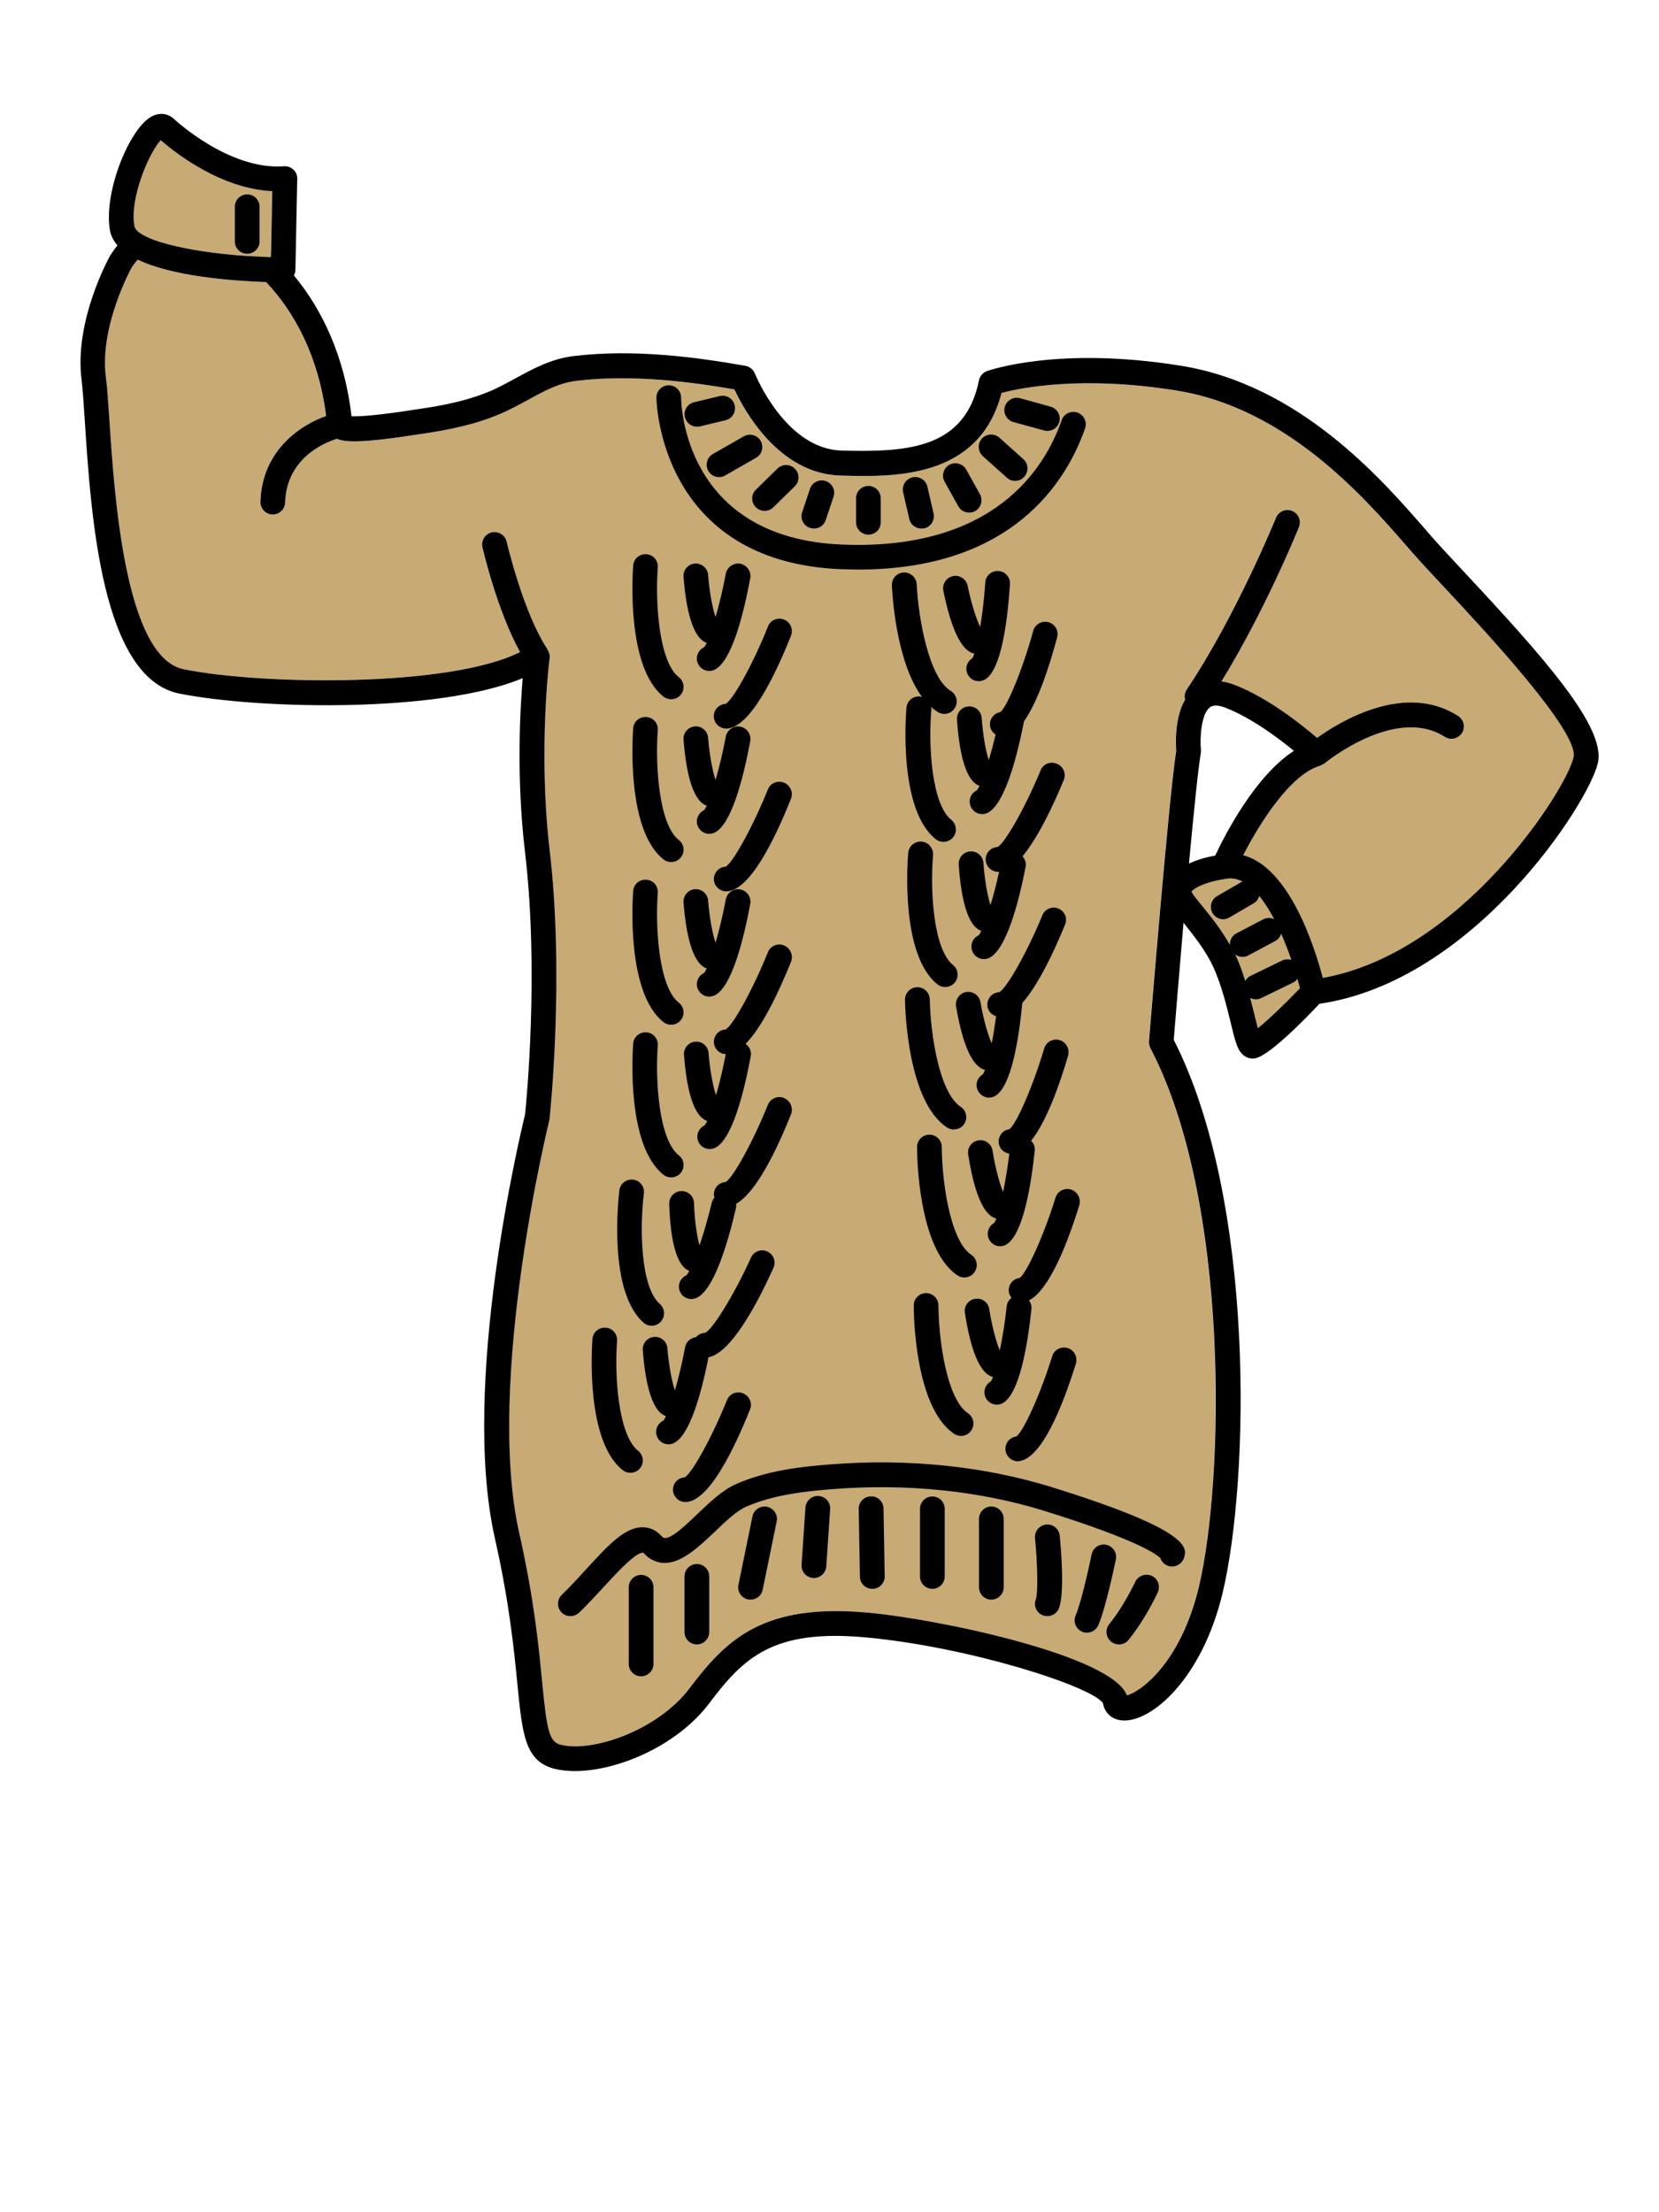 <?xml version="1.0" encoding="utf-8"?>
<!-- Generator: Adobe Illustrator 24.1.1, SVG Export Plug-In . SVG Version: 6.00 Build 0)  -->
<svg version="1.1" id="Layer_1" xmlns="http://www.w3.org/2000/svg" xmlns:xlink="http://www.w3.org/1999/xlink" x="0px" y="0px"
	 viewBox="0 0 180 240" style="enable-background:new 0 0 180 240;" xml:space="preserve">
<g>
	<path style="fill:#C7AA74;" d="M29.53,20.74l-0.13,6.61l-0.02,0.55c-0.49-0.02-1.01-0.04-1.49-0.07c-0.87-0.04-1.73-0.09-2.56-0.17
		c-3.12-0.28-5.87-0.77-7.81-1.36c-0.02,0-0.02,0-0.02,0c-0.66-0.2-1.22-0.42-1.67-0.64c-0.56-0.27-0.96-0.55-1.14-0.85
		c-0.07-0.11-0.11-0.2-0.12-0.31c-0.54-3.08,1.68-8.11,2.86-9.3C18.95,16.53,23.93,20.48,29.53,20.74z"/>
	<g>
		<path style="fill:#C7AA74;" d="M170.75,82.12c-0.78,3.5-12.11,21.26-27.25,23.97c-0.89-3.39-3.63-12-8.64-13.31
			c1.75-3.39,5.08-8.75,8.35-9.71c0.02-0.02,0.02-0.02,0.02-0.02c0.04,0,0.07-0.02,0.09-0.04c0.11-0.04,0.2-0.09,0.3-0.16
			c0.02-0.02,0.04-0.02,0.05-0.02c0.08-0.07,7.72-6.33,13.06-2.89c0.64,0.4,1.45,0.21,1.86-0.4c0.41-0.61,0.23-1.45-0.4-1.86
			c-5.78-3.72-12.81,0.58-15.31,2.37c-1.62-1.39-5.25-4.3-8.87-5.72c-0.55-0.21-1.05-0.35-1.51-0.4c4.73-7.7,8.26-16.35,8.41-16.75
			c0.28-0.68-0.04-1.47-0.74-1.75c-0.68-0.28-1.47,0.05-1.75,0.74c-0.04,0.11-4.37,10.71-9.69,18.65c-0.21,0.34-0.27,0.71-0.17,1.07
			c-1.13,1.96-1.03,4.74-0.96,5.57c-0.79,4.85-2.86,30.41-2.96,31.5c-0.02,0.26,0.04,0.51,0.15,0.74
			c8.66,16.57,8.02,46.85,5.27,58.44c-2.02,8.44-6.48,11.48-7.82,11.78c-1.58-4.29-20.32-8.26-28.04-8.96
			c-11.44-1.06-15.41,2.9-19.41,8.2c-3.35,4.45-10.37,6.99-13.95,6.13c-1.28-0.31-1.52-1.54-2.03-6.7c-0.36-3.82-0.87-9.06-2.5-16.3
			c-3.69-16.39,3.21-44.53,3.28-44.81c0.02-0.07,0.02-0.12,0.02-0.19c0.02-0.15,1.64-15.28,0-29.1c-1.26-10.74-0.02-20.7,0-20.79
			c0.02-0.15,0.02-0.28-0.02-0.42c0-0.02-0.02-0.04-0.02-0.07c-0.04-0.13-0.09-0.26-0.16-0.38c-0.02-0.02-0.02-0.04-0.02-0.07
			c-2.65-3.98-4.42-11.61-4.44-11.69c-0.17-0.73-0.89-1.17-1.62-1.01s-1.18,0.89-1.01,1.62c0.07,0.3,1.6,6.87,4.08,11.36
			c-7.6,3.84-27.93,3.59-36.48,1.87c-6.37-1.29-7.53-18.75-8.08-27.14c-0.13-1.98-0.24-3.55-0.38-4.61
			c-0.7-5.48,2.78-11.8,2.8-11.83c0.02-0.02,0.23-0.38,0.66-0.86c3.78,1.81,10.18,2.3,13.92,2.43c3.14,3.28,5.72,8.17,6.52,14.53
			c-2.89,1.02-6.95,3.8-7.13,9.29c-0.02,0.74,0.55,1.37,1.3,1.4h0.04c0.73,0,1.32-0.58,1.34-1.3c0.16-4.73,4.1-6.44,5.62-6.92
			c0.85,0.38,2.69,0.49,8.79-0.47l0.3-0.04c2.82-0.42,6.12-1.02,9.17-2.43c0.85-0.39,1.65-0.83,2.43-1.25
			c1.73-0.96,3.37-1.86,5.28-2.09c5.98-0.73,12.23,0.08,17.16,0.92c1.06,2.28,4.82,9.18,11.53,9.35c5.66,0.16,15.03,0.42,17.45-8.96
			c2.05-0.55,8.73-1.92,19.02-0.26c11.91,1.92,20.32,11.57,24.84,16.76l0.73,0.83c0.9,1.03,2.16,2.39,3.63,3.95
			C161.23,68.52,171.37,79.38,170.75,82.12z"/>
		<g>
			<path d="M61.89,175.33c-0.35,0-0.7-0.13-0.96-0.4c-0.53-0.54-0.51-1.39,0.02-1.9c0.93-0.9,1.81-1.87,2.66-2.8
				c2.33-2.54,4.16-4.54,6.1-4.54h0.02c0.78,0,1.49,0.34,2.05,0.96c0.19,0.2,0.28,0.21,0.34,0.21c0.81,0.04,2.38-1.49,3.55-2.61
				c1.34-1.28,2.73-2.6,4.18-3.24c3.39-1.49,7.08-1.9,10.29-2.14c8.33-0.66,16.6,0.19,23.91,2.45c15.3,4.74,14.73,6.64,14.42,7.66
				c-0.21,0.71-0.96,1.11-1.67,0.92c-0.45-0.13-0.77-0.47-0.9-0.87c-0.4-0.39-2.52-1.99-12.66-5.14
				c-6.98-2.16-14.89-2.97-22.89-2.34c-2.99,0.24-6.41,0.6-9.42,1.92c-1.02,0.45-2.23,1.6-3.4,2.73c-1.86,1.76-3.65,3.41-5.5,3.36
				c-0.59-0.02-1.45-0.23-2.23-1.11c-0.77-0.12-2.92,2.22-4.19,3.6c-0.89,0.96-1.79,1.95-2.77,2.9
				C62.55,175.2,62.23,175.33,61.89,175.33z M125.89,168.23L125.89,168.23L125.89,168.23z M125.89,168.23L125.89,168.23
				L125.89,168.23z M125.89,168.21L125.89,168.21L125.89,168.21z M125.89,168.21L125.89,168.21L125.89,168.21z M125.89,168.21
				L125.89,168.21L125.89,168.21z M125.89,168.21L125.89,168.21L125.89,168.21z"/>
			<g>
				<path d="M69.56,181.86c-0.74,0-1.34-0.6-1.34-1.34v-8.32c0-0.74,0.6-1.34,1.34-1.34c0.74,0,1.34,0.6,1.34,1.34v8.32
					C70.9,181.25,70.3,181.86,69.56,181.86z"/>
				<path d="M75.61,178.4c-0.74,0-1.34-0.6-1.34-1.34v-6.04c0-0.74,0.6-1.34,1.34-1.34c0.74,0,1.34,0.6,1.34,1.34v6.04
					C76.95,177.79,76.35,178.4,75.61,178.4z"/>
				<path d="M81.44,173.54c-0.09,0-0.17-0.02-0.27-0.02c-0.73-0.15-1.2-0.86-1.05-1.58l1.52-7.42c0.15-0.73,0.86-1.2,1.58-1.05
					c0.73,0.15,1.2,0.86,1.05,1.58l-1.52,7.42C82.63,173.09,82.08,173.54,81.44,173.54z"/>
				<path d="M88.31,171.19c-0.02,0-0.07,0-0.09,0c-0.74-0.05-1.3-0.68-1.25-1.43l0.42-6.21c0.05-0.74,0.7-1.3,1.43-1.25
					c0.74,0.05,1.3,0.68,1.25,1.43l-0.42,6.21C89.6,170.64,89.01,171.19,88.31,171.19z"/>
				<path d="M94.64,172.37c-0.73,0-1.33-0.59-1.34-1.32l-0.13-7.34c-0.02-0.74,0.58-1.36,1.32-1.37c0.74-0.04,1.36,0.58,1.37,1.32
					l0.13,7.34c0.02,0.74-0.58,1.36-1.32,1.37C94.65,172.37,94.64,172.37,94.64,172.37z"/>
				<path d="M101.16,172.37c-0.74,0-1.34-0.6-1.34-1.34v-7.34c0-0.74,0.6-1.34,1.34-1.34c0.74,0,1.34,0.6,1.34,1.34v7.34
					C102.5,171.77,101.9,172.37,101.16,172.37z"/>
				<path d="M107.56,173.54c-0.74,0-1.34-0.6-1.34-1.34v-7.42c0-0.74,0.6-1.34,1.34-1.34c0.74,0,1.34,0.6,1.34,1.34v7.42
					C108.9,172.93,108.3,173.54,107.56,173.54z"/>
				<path d="M113.64,175.33c-0.15,0-0.31-0.02-0.47-0.08c-0.7-0.26-1.05-1.03-0.79-1.72c0.28-0.77,0.17-4.06-0.08-6.66
					c-0.07-0.74,0.47-1.4,1.21-1.47c0.75-0.08,1.4,0.47,1.47,1.21c0.13,1.41,0.55,6.15-0.08,7.85
					C114.71,174.99,114.18,175.33,113.64,175.33z"/>
				<path d="M117.93,177.13c-0.19,0-0.36-0.04-0.54-0.12c-0.67-0.3-0.98-1.09-0.68-1.77c0.58-1.32,1.45-5.21,1.73-6.6
					c0.15-0.73,0.86-1.2,1.58-1.05c0.72,0.15,1.2,0.86,1.05,1.58c-0.11,0.54-1.11,5.34-1.91,7.15
					C118.94,176.81,118.46,177.13,117.93,177.13z"/>
				<path d="M121.41,178.4c-0.3,0-0.6-0.09-0.86-0.31c-0.58-0.47-0.66-1.32-0.19-1.9c1.56-1.9,2.8-4.54,2.81-4.57
					c0.31-0.67,1.11-0.96,1.79-0.66s0.96,1.11,0.66,1.79c-0.05,0.12-1.4,3-3.18,5.16C122.2,178.23,121.81,178.4,121.41,178.4z"/>
			</g>
		</g>
		<path style="fill:#C7AA74;" d="M134.15,101.28c-0.47,0.24-0.73,0.74-0.71,1.24c-0.93-1.65-2.07-3.07-2.96-4.16
			c-0.45-0.56-1.02-1.26-1.21-1.6c0.19-0.43,1.72-1.11,3.4-1.36c0.08-0.02,0.17-0.02,0.26-0.04c0.04,0,0.07-0.02,0.11-0.02
			c0.62-0.12,1.21,0.02,1.77,0.31c-0.05,0.02-0.11,0.02-0.16,0.05l-2.62,1.52c-0.64,0.38-0.85,1.2-0.49,1.84
			c0.26,0.43,0.7,0.67,1.17,0.67c0.23,0,0.45-0.07,0.67-0.19l2.62-1.53c0.28-0.15,0.47-0.4,0.58-0.68c0.02-0.04,0.02-0.08,0.04-0.12
			c0.58,0.71,1.11,1.56,1.6,2.49h-0.02c-0.36-0.15-0.77-0.16-1.13,0.02L134.15,101.28z"/>
		<path style="fill:#C7AA74;" d="M135.66,105.86c-0.26,0.12-0.43,0.32-0.56,0.55c-0.27-0.86-0.58-1.75-0.96-2.6
			c-0.04-0.09-0.11-0.19-0.15-0.28c0.23,0.17,0.51,0.27,0.81,0.27c0.2,0,0.42-0.04,0.62-0.15l2.93-1.54
			c0.34-0.17,0.56-0.47,0.66-0.82c0.42,0.96,0.79,1.92,1.11,2.84c-0.31-0.09-0.67-0.08-1,0.07L135.66,105.86z"/>
		<path style="fill:#C7AA74;" d="M141.04,107.21c-0.04,0.04-0.08,0.09-0.12,0.13c-1.58,1.64-3.33,3.32-4.45,4.21
			c-0.09-0.4-0.2-0.85-0.31-1.26c-0.15-0.6-0.32-1.29-0.51-2.02c0.19,0.09,0.39,0.15,0.59,0.15c0.2,0,0.4-0.04,0.59-0.13l3.44-1.67
			c0.21-0.09,0.36-0.24,0.49-0.42C140.87,106.55,140.96,106.91,141.04,107.21z"/>
		<g>
			<g>
				<path d="M93.12,61.79c-0.62,0-1.24-0.02-1.88-0.04c-19.8-0.81-20.02-18.44-20.02-18.61c0-0.74,0.6-1.34,1.34-1.34
					c0.74,0,1.34,0.6,1.34,1.34c0,0.66,0.3,15.23,17.45,15.94c16.41,0.67,21.99-8.17,23.84-13.49c0.24-0.7,1.01-1.07,1.71-0.83
					c0.7,0.24,1.07,1.01,0.83,1.71C115.71,52.26,109.83,61.79,93.12,61.79z M73.89,43.12L73.89,43.12L73.89,43.12z"/>
				<g>
					<path d="M75.61,46.29c-0.6,0-1.15-0.42-1.3-1.03c-0.17-0.73,0.27-1.45,1-1.62l2.78-0.67c0.73-0.17,1.45,0.27,1.62,1
						c0.17,0.73-0.27,1.45-1,1.62l-2.78,0.67C75.82,46.28,75.72,46.29,75.61,46.29z"/>
					<path d="M78.02,51.76c-0.47,0-0.92-0.24-1.17-0.67c-0.36-0.64-0.15-1.47,0.49-1.83l3.36-1.92c0.64-0.36,1.47-0.15,1.83,0.49
						c0.36,0.64,0.15,1.47-0.49,1.83l-3.36,1.92C78.47,51.71,78.24,51.76,78.02,51.76z"/>
					<path d="M82.96,55.42c-0.35,0-0.7-0.13-0.96-0.4c-0.53-0.53-0.51-1.39,0.02-1.9l2.33-2.28c0.53-0.53,1.39-0.51,1.9,0.02
						c0.53,0.53,0.51,1.39-0.02,1.9l-2.33,2.28C83.65,55.29,83.3,55.42,82.96,55.42z"/>
					<path d="M88.31,57.34c-0.13,0-0.28-0.02-0.43-0.07c-0.7-0.23-1.09-1-0.85-1.69l0.85-2.54c0.23-0.7,1-1.09,1.71-0.85
						c0.7,0.23,1.09,1,0.85,1.69l-0.85,2.54C89.4,56.99,88.88,57.34,88.31,57.34z"/>
					<path d="M94.22,58c-0.74,0-1.34-0.6-1.34-1.34v-2.6c0-0.74,0.6-1.34,1.34-1.34c0.74,0,1.34,0.6,1.34,1.34v2.6
						C95.57,57.4,94.97,58,94.22,58z"/>
					<path d="M99.96,57.34c-0.6,0-1.17-0.42-1.3-1.03l-0.67-2.9c-0.16-0.73,0.28-1.45,1.01-1.62c0.73-0.17,1.45,0.28,1.62,1.01
						l0.67,2.9c0.16,0.73-0.28,1.45-1.01,1.62C100.17,57.33,100.06,57.34,99.96,57.34z"/>
					<path d="M105.15,55.61c-0.47,0-0.93-0.24-1.17-0.68l-1.49-2.67c-0.36-0.64-0.13-1.47,0.51-1.83s1.47-0.13,1.83,0.51l1.49,2.67
						c0.36,0.64,0.13,1.47-0.51,1.83C105.61,55.55,105.38,55.61,105.15,55.61z"/>
					<path d="M110.14,52.17c-0.32,0-0.64-0.11-0.9-0.35l-2.6-2.33c-0.55-0.49-0.6-1.34-0.11-1.9c0.49-0.55,1.34-0.6,1.9-0.11
						l2.6,2.33c0.55,0.49,0.6,1.34,0.11,1.9C110.88,52.02,110.52,52.17,110.14,52.17z"/>
					<path d="M113.64,46.75c-0.12,0-0.24-0.02-0.36-0.05l-3.32-0.91c-0.71-0.2-1.14-0.94-0.94-1.65c0.2-0.71,0.94-1.13,1.65-0.94
						l3.32,0.92c0.71,0.2,1.14,0.94,0.94,1.65C114.77,46.36,114.24,46.75,113.64,46.75z"/>
				</g>
				<path d="M158.86,62.06c-1.43-1.54-2.69-2.88-3.58-3.9l-0.71-0.82c-4.74-5.44-13.57-15.58-26.44-17.66
					c-13.25-2.14-20.72,0.47-21.05,0.58c-0.43,0.16-0.77,0.54-0.86,1c-1.51,7.39-7.64,7.82-14.9,7.62c-6.1-0.16-9.39-8.28-9.42-8.36
					c-0.17-0.43-0.56-0.75-1.02-0.83c-5.21-0.92-12.03-1.86-18.65-1.06c-2.42,0.3-4.37,1.36-6.25,2.39
					c-0.74,0.4-1.51,0.82-2.27,1.18c-2.73,1.25-5.66,1.8-8.43,2.2l-0.34,0.05c-4.21,0.66-6.02,0.74-6.8,0.71
					c-0.74-6.45-3.18-11.59-6.25-15.27c0.09-0.17,0.15-0.38,0.16-0.59l0.2-9.89c0.02-0.38-0.13-0.75-0.42-1.01
					c-0.27-0.26-0.64-0.39-1.02-0.36c-5.98,0.45-11.93-5.12-11.97-5.17c-0.02-0.02-0.04-0.04-0.07-0.05
					c-0.67-0.56-1.58-0.62-2.41-0.13C14,14.06,11.21,20.9,11.93,25c0.11,0.6,0.39,1.13,0.82,1.62c-0.31,0.38-0.56,0.74-0.77,1.06
					c-0.16,0.28-3.95,7.13-3.13,13.52c0.12,0.98,0.23,2.58,0.35,4.44c0.68,10.44,1.84,27.9,10.24,29.6
					c8.56,1.72,28.19,2.15,37.27-1.67c-0.31,3.72-0.68,11.03,0.26,18.93c1.53,12.96,0.13,27.17,0,28.4
					c-0.51,2.11-7.03,29.26-3.28,45.97c1.6,7.08,2.09,12.22,2.46,15.97c0.53,5.34,0.81,8.28,4.08,9.07
					c0.64,0.15,1.37,0.23,2.14,0.23c4.63,0,11.09-2.73,14.58-7.35c3.71-4.93,6.89-8.09,17.01-7.15c11.14,1.03,24.41,5.27,25.71,7.13
					c0.17,1.06,0.98,1.8,2.12,1.88c3.13,0.21,8.64-4.5,10.87-13.87c2.9-12.19,3.59-42.51-5.31-59.97c0.12-1.43,0.55-6.8,1.06-12.7
					c1.06,1.33,2.39,2.97,3.25,4.84c0.9,2,1.43,4.22,1.87,6c0.53,2.2,0.77,3.21,1.62,3.69c0.24,0.13,0.49,0.2,0.75,0.2
					c0.16,0,0.32-0.02,0.49-0.08c1.58-0.53,5.06-4.03,6.76-5.86c16.77-2.43,29.25-21.79,30.22-26.14
					C174.24,78.9,167.61,71.42,158.86,62.06z M17.44,15.21c1.51,1.32,6.49,5.27,12.1,5.53l-0.13,6.61l-0.02,0.55
					c-0.49-0.02-1.01-0.04-1.49-0.07c-0.87-0.04-1.73-0.09-2.56-0.17c-3.12-0.28-5.87-0.77-7.81-1.36c-0.02,0-0.02,0-0.02,0
					c-0.66-0.2-1.22-0.42-1.67-0.64c-0.56-0.27-0.96-0.55-1.14-0.85c-0.07-0.11-0.11-0.2-0.12-0.31
					C14.04,21.44,16.26,16.41,17.44,15.21z M131.27,76.74c0.36-0.28,0.96-0.26,1.77,0.07c2.75,1.09,5.66,3.25,7.35,4.65
					c-4.19,2.69-7.49,9.11-8.54,11.36c-0.75,0.13-1.86,0.4-2.85,0.87c0.51-5.46,1-10.33,1.28-11.95c0.02-0.12,0.02-0.24,0.02-0.36
					C130.16,79.91,130.37,77.4,131.27,76.74z M140.92,107.34c-1.58,1.64-3.33,3.32-4.45,4.21c-0.09-0.4-0.2-0.85-0.31-1.26
					c-0.15-0.6-0.32-1.29-0.51-2.02c0.19,0.09,0.39,0.15,0.59,0.15c0.2,0,0.4-0.04,0.59-0.13l3.44-1.67
					c0.21-0.09,0.36-0.24,0.49-0.42c0.11,0.35,0.2,0.7,0.28,1.01C141,107.25,140.96,107.3,140.92,107.34z M129.28,96.76
					c0.19-0.43,1.72-1.11,3.4-1.36c0.08-0.02,0.17-0.02,0.26-0.04c0.04,0,0.07-0.02,0.11-0.02c0.62-0.12,1.21,0.02,1.77,0.31
					c-0.05,0.02-0.11,0.02-0.16,0.05l-2.62,1.52c-0.64,0.38-0.85,1.2-0.49,1.84c0.26,0.43,0.7,0.67,1.17,0.67
					c0.23,0,0.45-0.07,0.67-0.19l2.62-1.53c0.28-0.15,0.47-0.4,0.58-0.68c0.02-0.04,0.02-0.08,0.04-0.12
					c0.58,0.71,1.11,1.56,1.6,2.49h-0.02c-0.36-0.15-0.77-0.16-1.13,0.02l-2.93,1.54c-0.47,0.24-0.73,0.74-0.71,1.24
					c-0.93-1.65-2.07-3.07-2.96-4.16C130.03,97.8,129.47,97.1,129.28,96.76z M138.34,102.11c0.34-0.17,0.56-0.47,0.66-0.82
					c0.42,0.96,0.79,1.92,1.11,2.84c-0.31-0.09-0.67-0.08-1,0.07l-3.44,1.67c-0.26,0.12-0.43,0.32-0.56,0.55
					c-0.27-0.86-0.58-1.75-0.96-2.6c-0.04-0.09-0.11-0.19-0.15-0.28c0.23,0.17,0.51,0.27,0.81,0.27c0.2,0,0.42-0.04,0.62-0.15
					L138.34,102.11z M143.52,106.09c-0.89-3.39-3.63-12-8.64-13.31c1.75-3.39,5.08-8.75,8.35-9.71c0.02-0.02,0.02-0.02,0.02-0.02
					c0.04,0,0.07-0.02,0.09-0.04c0.11-0.04,0.2-0.09,0.3-0.16c0.02-0.02,0.04-0.02,0.05-0.02c0.08-0.07,7.72-6.33,13.06-2.89
					c0.64,0.4,1.45,0.21,1.86-0.4c0.4-0.62,0.23-1.45-0.4-1.86c-5.78-3.72-12.81,0.58-15.31,2.37c-1.62-1.39-5.25-4.3-8.87-5.72
					c-0.55-0.21-1.05-0.35-1.51-0.4c4.73-7.7,8.26-16.35,8.41-16.75c0.28-0.68-0.04-1.47-0.74-1.75c-0.68-0.28-1.47,0.05-1.75,0.74
					c-0.04,0.11-4.37,10.71-9.69,18.65c-0.21,0.34-0.27,0.71-0.17,1.07c-1.13,1.96-1.03,4.74-0.96,5.57
					c-0.79,4.85-2.86,30.41-2.96,31.5c-0.02,0.26,0.04,0.51,0.15,0.74c8.66,16.57,8.02,46.85,5.27,58.44
					c-2.02,8.44-6.48,11.48-7.82,11.78c-1.58-4.29-20.32-8.26-28.04-8.96c-11.44-1.06-15.41,2.9-19.41,8.2
					c-3.35,4.45-10.37,6.99-13.95,6.13c-1.28-0.31-1.52-1.54-2.03-6.7c-0.36-3.82-0.87-9.06-2.5-16.3
					c-3.69-16.39,3.21-44.53,3.28-44.81c0.02-0.07,0.02-0.12,0.02-0.19c0.02-0.15,1.64-15.28,0-29.1c-1.26-10.74-0.02-20.7,0-20.79
					c0.02-0.15,0.02-0.28-0.02-0.42c0-0.02-0.02-0.04-0.02-0.07c-0.04-0.13-0.09-0.26-0.16-0.38c-0.02-0.02-0.02-0.04-0.02-0.07
					c-2.65-3.98-4.42-11.61-4.44-11.69c-0.17-0.73-0.89-1.17-1.62-1.01s-1.18,0.89-1.01,1.62c0.07,0.3,1.6,6.87,4.08,11.36
					c-7.6,3.84-27.93,3.59-36.48,1.87c-6.37-1.29-7.53-18.75-8.08-27.14c-0.13-1.98-0.24-3.55-0.38-4.61
					c-0.7-5.48,2.78-11.8,2.8-11.83c0.02-0.02,0.23-0.38,0.66-0.86c3.78,1.81,10.18,2.3,13.92,2.43c3.14,3.28,5.72,8.17,6.52,14.53
					c-2.89,1.02-6.95,3.8-7.13,9.29c-0.02,0.74,0.55,1.37,1.3,1.4h0.04c0.73,0,1.32-0.58,1.34-1.3c0.16-4.73,4.1-6.44,5.62-6.92
					c0.85,0.38,2.69,0.49,8.79-0.47l0.3-0.04c2.82-0.42,6.12-1.02,9.17-2.43c0.85-0.39,1.65-0.83,2.43-1.25
					c1.73-0.96,3.37-1.86,5.28-2.09c5.98-0.73,12.23,0.08,17.16,0.92c1.06,2.28,4.82,9.18,11.53,9.35
					c5.66,0.16,15.03,0.42,17.45-8.96c2.05-0.55,8.73-1.92,19.02-0.26c11.91,1.92,20.32,11.57,24.84,16.76l0.73,0.83
					c0.9,1.03,2.16,2.39,3.63,3.95c4.33,4.63,14.47,15.5,13.85,18.24C169.98,85.62,158.65,103.39,143.52,106.09z"/>
			</g>
			<path d="M26.82,27.53c-0.74,0-1.34-0.6-1.34-1.34v-3.76c0-0.74,0.6-1.34,1.34-1.34s1.34,0.6,1.34,1.34v3.76
				C28.17,26.92,27.55,27.53,26.82,27.53z"/>
		</g>
	</g>
</g>
<g>
	<path d="M105.72,70.91c-0.08,0.24-0.16,0.42-0.24,0.51c-0.64,0.4-0.81,1.22-0.42,1.86c0.26,0.4,0.68,0.62,1.13,0.62
		c0.24,0,0.49-0.07,0.73-0.21c1.71-1.09,2.39-6.21,2.66-10.31c0.05-0.74-0.51-1.39-1.25-1.43c-0.75-0.05-1.39,0.51-1.43,1.25
		c-0.11,1.69-0.31,3.4-0.55,4.81c-0.43-0.83-1-2.66-1.36-4.45c-0.15-0.73-0.85-1.2-1.58-1.06c-0.73,0.15-1.2,0.85-1.06,1.58
		C103.57,70.14,105.08,70.78,105.72,70.91z"/>
	<path d="M108.52,77.26c-0.73,0.13-1.22,0.82-1.09,1.56c0.07,0.38,0.3,0.67,0.59,0.87c-0.23,1-0.49,1.94-0.74,2.77
		c-0.32-0.89-0.64-2.77-0.77-4.57c-0.05-0.74-0.68-1.3-1.43-1.25c-0.74,0.05-1.3,0.68-1.25,1.43c0.42,6.12,1.83,6.96,2.45,7.19
		c-0.11,0.23-0.21,0.4-0.3,0.49c-0.67,0.31-0.96,1.11-0.64,1.79c0.23,0.49,0.71,0.78,1.22,0.78c0.19,0,0.39-0.04,0.56-0.12
		c1.84-0.86,3.18-5.85,3.97-9.88c0-0.02,0-0.02,0-0.04c1.49-2.12,2.74-5.87,3.61-9.14c0.19-0.71-0.23-1.45-0.96-1.64
		c-0.71-0.19-1.45,0.23-1.64,0.96C110.95,72.65,109.22,76.8,108.52,77.26z"/>
	<path d="M99.8,75.56c-0.75-0.07-1.39,0.49-1.45,1.22c-0.09,1.11-0.82,11.05,3.16,14.25c0.24,0.2,0.55,0.3,0.85,0.3
		c0.39,0,0.78-0.17,1.05-0.49c0.47-0.58,0.38-1.43-0.2-1.9c-2.16-1.73-2.49-8.24-2.16-11.93c0.02-0.11-0.02-0.21-0.04-0.32
		c0.24,0.21,0.49,0.4,0.75,0.56c0.21,0.13,0.45,0.2,0.7,0.2c0.45,0,0.9-0.23,1.14-0.64c0.39-0.64,0.19-1.47-0.45-1.86
		c-2.38-1.45-3.5-7.85-3.69-11.55c-0.02-0.74-0.67-1.32-1.4-1.29c-0.74,0.02-1.32,0.66-1.29,1.4c0.04,0.96,0.45,8.3,3.27,12.1
		C99.98,75.61,99.9,75.56,99.8,75.56z"/>
	<path d="M112.91,83.56c-1.67,4.07-3.91,7.98-4.68,8.33c-0.74,0.04-1.32,0.66-1.28,1.41c0.04,0.73,0.64,1.28,1.34,1.28
		c0.02,0,0.04,0,0.07,0c0.02,0,0.02,0,0.04,0c-0.28,1.29-0.6,2.54-0.93,3.61c-0.32-0.89-0.64-2.77-0.77-4.57
		c-0.05-0.74-0.68-1.3-1.43-1.25c-0.74,0.05-1.3,0.68-1.25,1.43c0.42,6.12,1.83,6.96,2.45,7.19c-0.11,0.23-0.21,0.4-0.3,0.49
		c-0.67,0.31-0.96,1.11-0.64,1.79c0.23,0.49,0.71,0.78,1.22,0.78c0.19,0,0.39-0.04,0.56-0.12c1.84-0.86,3.18-5.85,3.97-9.89
		c0.08-0.43-0.07-0.83-0.34-1.14c1.65-1.98,3.25-5.32,4.48-8.28c0.28-0.68-0.04-1.47-0.74-1.75
		C113.97,82.56,113.19,82.88,112.91,83.56z"/>
	<path d="M99.99,91.31c-0.74-0.07-1.39,0.49-1.45,1.22c-0.09,1.11-0.82,11.05,3.16,14.25c0.24,0.2,0.55,0.3,0.85,0.3
		c0.39,0,0.78-0.17,1.05-0.49c0.47-0.58,0.38-1.43-0.2-1.9c-2.16-1.73-2.49-8.24-2.16-11.93C101.28,92.02,100.73,91.36,99.99,91.31z
		"/>
	<path d="M114.84,98.57c-0.68-0.28-1.48,0.04-1.75,0.74c-1.67,4.07-3.91,7.98-4.68,8.33c-0.74,0.04-1.32,0.66-1.28,1.41
		c0.02,0.58,0.42,1.03,0.94,1.2c-0.13,1.05-0.3,2.05-0.47,2.94c-0.4-0.85-0.92-2.69-1.22-4.46c-0.12-0.73-0.82-1.22-1.54-1.11
		c-0.73,0.12-1.22,0.82-1.11,1.54c1.02,6.06,2.52,6.75,3.14,6.91c-0.09,0.24-0.17,0.42-0.26,0.51c-0.64,0.38-0.85,1.21-0.45,1.84
		c0.26,0.42,0.7,0.66,1.15,0.66c0.23,0,0.47-0.07,0.68-0.19c1.72-1.03,2.54-6.02,2.93-10.08c1.72-1.94,3.37-5.42,4.63-8.48
		C115.85,99.64,115.53,98.86,114.84,98.57z"/>
	<path d="M102.76,122.32c0.23,0.15,0.49,0.21,0.73,0.21c0.45,0,0.87-0.21,1.13-0.6c0.4-0.62,0.23-1.45-0.39-1.86
		c-2.33-1.52-3.28-7.94-3.35-11.65c-0.02-0.74-0.62-1.33-1.37-1.32c-0.74,0.02-1.33,0.62-1.32,1.37
		C98.21,109.57,98.49,119.53,102.76,122.32z"/>
	<path d="M114.96,112.84c-0.71-0.21-1.47,0.2-1.67,0.92c-1.25,4.22-3.08,8.33-3.79,8.75c-0.74,0.11-1.24,0.79-1.13,1.53
		c0.09,0.6,0.56,1.03,1.14,1.11c-0.17,1.48-0.42,2.93-0.67,4.16c-0.39-0.86-0.87-2.7-1.15-4.48c-0.11-0.74-0.81-1.24-1.53-1.11
		c-0.74,0.11-1.24,0.81-1.11,1.53c0.94,6.08,2.42,6.79,3.05,6.95c-0.09,0.24-0.17,0.42-0.26,0.49c-0.64,0.38-0.86,1.2-0.49,1.84
		c0.26,0.43,0.7,0.67,1.17,0.67c0.23,0,0.45-0.05,0.67-0.19c1.75-1.02,2.65-6.1,3.08-10.18c0.04-0.42-0.12-0.79-0.39-1.07
		c1.62-2.03,3.03-5.89,4.01-9.24C116.08,113.79,115.67,113.04,114.96,112.84z"/>
	<path d="M102.18,124.44c0-0.74-0.6-1.34-1.34-1.34l0,0c-0.74,0-1.34,0.6-1.34,1.34c0,1.13,0.15,11.08,4.38,13.92
		c0.23,0.16,0.49,0.23,0.75,0.23c0.43,0,0.86-0.21,1.11-0.59c0.42-0.62,0.26-1.45-0.36-1.87
		C103.07,134.59,102.2,128.13,102.18,124.44z"/>
	<path d="M116.2,129.05c-0.7-0.21-1.47,0.17-1.68,0.89c-1.3,4.21-3.18,8.28-3.91,8.71c-0.74,0.09-1.25,0.78-1.15,1.51
		c0.04,0.26,0.15,0.47,0.3,0.64c-0.3,0.21-0.49,0.54-0.54,0.93c-0.17,1.68-0.45,3.36-0.74,4.77c-0.39-0.86-0.87-2.7-1.15-4.48
		c-0.11-0.74-0.81-1.24-1.53-1.11c-0.74,0.11-1.24,0.81-1.11,1.53c0.94,6.08,2.42,6.79,3.05,6.95c-0.09,0.24-0.17,0.42-0.26,0.49
		c-0.64,0.38-0.86,1.2-0.49,1.84c0.26,0.43,0.7,0.67,1.17,0.67c0.23,0,0.45-0.05,0.67-0.19c1.75-1.02,2.65-6.1,3.08-10.18
		c0.04-0.35-0.07-0.67-0.27-0.94c2.19-1.11,4.16-6.12,5.47-10.35C117.31,130.03,116.91,129.28,116.2,129.05z"/>
	<path d="M101.82,141.63c0-0.74-0.6-1.34-1.34-1.34l0,0c-0.74,0-1.34,0.6-1.34,1.34c0,1.13,0.15,11.08,4.38,13.92
		c0.23,0.15,0.49,0.23,0.75,0.23c0.43,0,0.86-0.21,1.11-0.59c0.42-0.62,0.26-1.45-0.36-1.87
		C102.71,151.77,101.84,145.33,101.82,141.63z"/>
	<path d="M115.84,146.25c-0.7-0.21-1.47,0.17-1.68,0.89c-1.3,4.21-3.18,8.28-3.91,8.71c-0.74,0.09-1.25,0.78-1.15,1.51
		c0.09,0.67,0.67,1.17,1.33,1.17c0.05,0,0.12,0,0.17-0.02c2.45-0.34,4.68-5.93,6.13-10.56
		C116.94,147.22,116.55,146.46,115.84,146.25z"/>
</g>
<g>
	<path d="M76.68,69.74c-0.11,0.23-0.21,0.4-0.3,0.49c-0.67,0.32-0.96,1.13-0.64,1.79c0.23,0.49,0.71,0.77,1.21,0.77
		c0.2,0,0.39-0.04,0.58-0.13c1.83-0.87,3.12-5.89,3.87-9.92c0.13-0.73-0.35-1.43-1.07-1.58c-0.73-0.13-1.43,0.35-1.58,1.07
		c-0.31,1.67-0.71,3.33-1.11,4.72c-0.32-0.87-0.67-2.77-0.81-4.57c-0.05-0.74-0.7-1.29-1.43-1.24c-0.74,0.05-1.29,0.7-1.24,1.43
		C74.64,68.71,76.08,69.54,76.68,69.74z"/>
	<path d="M71.99,75.58c0.24,0.19,0.54,0.28,0.83,0.28c0.4,0,0.79-0.17,1.06-0.51c0.45-0.58,0.36-1.43-0.23-1.88
		c-2.19-1.72-2.56-8.21-2.28-11.91c0.05-0.74-0.49-1.39-1.24-1.43c-0.74-0.05-1.39,0.49-1.43,1.24
		C68.62,62.48,67.99,72.42,71.99,75.58z"/>
	<path d="M78.71,76.37c-0.74,0.04-1.3,0.67-1.26,1.41c0.04,0.71,0.64,1.26,1.34,1.26c0.02,0,0.05,0,0.08,0
		c2.47-0.13,5.15-5.55,6.95-10.07c0.27-0.68-0.05-1.47-0.75-1.75c-0.7-0.28-1.48,0.05-1.75,0.75C81.69,72.1,79.47,76.02,78.71,76.37
		z"/>
	<path d="M76.68,87.41c-0.11,0.23-0.21,0.4-0.3,0.49c-0.67,0.32-0.96,1.13-0.64,1.79c0.23,0.49,0.71,0.77,1.21,0.77
		c0.2,0,0.39-0.04,0.58-0.13c1.83-0.87,3.12-5.89,3.87-9.92c0.13-0.73-0.35-1.43-1.07-1.58c-0.73-0.13-1.43,0.35-1.58,1.07
		c-0.31,1.67-0.71,3.33-1.11,4.72c-0.32-0.87-0.67-2.77-0.81-4.57c-0.05-0.74-0.7-1.3-1.43-1.24c-0.74,0.05-1.29,0.7-1.24,1.43
		C74.64,86.37,76.08,87.19,76.68,87.41z"/>
	<path d="M71.99,93.24c0.24,0.19,0.54,0.28,0.83,0.28c0.4,0,0.79-0.17,1.06-0.51c0.45-0.58,0.36-1.43-0.23-1.88
		c-2.19-1.72-2.56-8.21-2.28-11.91c0.05-0.74-0.49-1.39-1.24-1.43c-0.74-0.05-1.39,0.49-1.43,1.24
		C68.62,80.13,67.99,90.07,71.99,93.24z"/>
	<path d="M85.06,84.91c-0.7-0.28-1.48,0.05-1.75,0.75c-1.64,4.08-3.84,8.01-4.59,8.37c-0.74,0.04-1.3,0.67-1.26,1.41
		c0.04,0.71,0.64,1.26,1.34,1.26c0.02,0,0.05,0,0.08,0c2.47-0.13,5.15-5.55,6.95-10.07C86.08,85.97,85.75,85.19,85.06,84.91z"/>
	<path d="M76.68,105.07c-0.11,0.23-0.21,0.4-0.3,0.49c-0.67,0.32-0.96,1.13-0.64,1.79c0.23,0.49,0.71,0.77,1.21,0.77
		c0.2,0,0.39-0.04,0.58-0.13c1.83-0.87,3.12-5.89,3.87-9.92c0.13-0.73-0.35-1.43-1.07-1.58c-0.73-0.13-1.43,0.35-1.58,1.07
		c-0.31,1.67-0.71,3.33-1.11,4.72c-0.32-0.87-0.67-2.77-0.81-4.57c-0.05-0.74-0.7-1.3-1.43-1.24c-0.74,0.05-1.29,0.7-1.24,1.43
		C74.64,104.03,76.08,104.85,76.68,105.07z"/>
	<path d="M71.99,110.89c0.24,0.19,0.54,0.28,0.83,0.28c0.4,0,0.79-0.17,1.06-0.51c0.45-0.58,0.36-1.43-0.23-1.88
		c-2.19-1.72-2.56-8.21-2.28-11.91c0.05-0.74-0.49-1.39-1.24-1.43c-0.74-0.05-1.39,0.49-1.43,1.24
		C68.62,97.8,67.99,107.73,71.99,110.89z"/>
	<path d="M85.06,102.57c-0.7-0.28-1.48,0.05-1.75,0.75c-1.64,4.08-3.84,8.01-4.59,8.37c-0.74,0.04-1.3,0.67-1.26,1.41
		c0.04,0.7,0.6,1.24,1.29,1.26c-0.31,1.58-0.68,3.14-1.06,4.46c-0.32-0.87-0.67-2.77-0.81-4.57c-0.05-0.74-0.7-1.3-1.43-1.24
		c-0.74,0.05-1.29,0.7-1.24,1.43c0.47,6.13,1.9,6.95,2.52,7.17c-0.11,0.23-0.21,0.4-0.3,0.49c-0.67,0.32-0.96,1.13-0.64,1.79
		c0.23,0.49,0.71,0.77,1.21,0.77c0.2,0,0.39-0.04,0.58-0.13c1.83-0.87,3.12-5.89,3.87-9.92c0.11-0.54-0.13-1.06-0.56-1.36
		c1.83-1.84,3.61-5.63,4.95-8.94C86.08,103.63,85.75,102.85,85.06,102.57z"/>
	<path d="M71.99,127.45c0.24,0.19,0.54,0.28,0.83,0.28c0.4,0,0.79-0.17,1.06-0.51c0.45-0.58,0.36-1.43-0.23-1.88
		c-2.19-1.72-2.56-8.21-2.28-11.91c0.05-0.74-0.49-1.39-1.24-1.43c-0.74-0.05-1.39,0.49-1.43,1.24
		C68.62,114.36,67.99,124.29,71.99,127.45z"/>
	<path d="M85.06,119.12c-0.7-0.28-1.48,0.07-1.75,0.75c-1.64,4.08-3.84,8.01-4.59,8.37c-0.74,0.04-1.3,0.67-1.26,1.41
		c0,0.09,0.04,0.16,0.07,0.26c-0.13,0.16-0.24,0.34-0.3,0.55c-0.39,1.65-0.87,3.29-1.33,4.65c-0.28-0.9-0.55-2.8-0.6-4.59
		c-0.02-0.74-0.64-1.33-1.39-1.3c-0.74,0.02-1.32,0.64-1.3,1.39c0.19,6.13,1.58,7.03,2.18,7.27c-0.12,0.21-0.23,0.39-0.31,0.47
		c-0.68,0.3-1,1.07-0.71,1.76c0.21,0.51,0.71,0.82,1.24,0.82c0.17,0,0.35-0.04,0.53-0.11c1.87-0.79,3.37-5.74,4.31-9.75
		c0.04-0.16,0.02-0.32,0.02-0.47c2.18-1.24,4.4-5.82,5.97-9.75C86.08,120.19,85.75,119.41,85.06,119.12z"/>
	<path d="M70.7,143.83c0.38,0,0.75-0.16,1.02-0.47c0.49-0.56,0.42-1.41-0.13-1.9c-2.11-1.81-2.19-8.32-1.73-11.99
		c0.09-0.74-0.43-1.41-1.17-1.49c-0.73-0.09-1.41,0.43-1.49,1.17c-0.13,1.11-1.21,11.02,2.65,14.36
		C70.08,143.73,70.4,143.83,70.7,143.83z"/>
	<path d="M83.25,135.77c-0.67-0.31-1.48,0-1.77,0.67c-1.81,4.02-4.19,7.83-4.97,8.16c-0.4,0-0.75,0.19-1,0.47
		c-0.56,0.07-1.05,0.47-1.17,1.06c-0.31,1.67-0.71,3.33-1.11,4.72c-0.32-0.87-0.67-2.77-0.82-4.57c-0.05-0.74-0.7-1.3-1.43-1.24
		c-0.74,0.05-1.29,0.7-1.24,1.43c0.47,6.13,1.9,6.95,2.52,7.17c-0.11,0.23-0.21,0.4-0.3,0.49c-0.67,0.32-0.96,1.13-0.64,1.79
		c0.23,0.49,0.71,0.77,1.21,0.77c0.2,0,0.39-0.04,0.58-0.13c1.73-0.83,2.99-5.39,3.76-9.31c2.39-0.47,5.14-5.47,7.04-9.69
		C84.23,136.87,83.93,136.08,83.25,135.77z"/>
	<path d="M66.95,145.47c0.05-0.74-0.49-1.39-1.24-1.43c-0.74-0.05-1.39,0.49-1.43,1.24c-0.08,1.13-0.71,11.06,3.29,14.22
		c0.24,0.19,0.54,0.28,0.83,0.28c0.4,0,0.79-0.17,1.06-0.51c0.45-0.58,0.36-1.43-0.23-1.88C67.05,155.65,66.67,149.15,66.95,145.47z
		"/>
	<path d="M80.62,151.16c-0.7-0.28-1.48,0.05-1.75,0.75c-1.64,4.08-3.84,8.01-4.59,8.37c-0.74,0.04-1.3,0.67-1.26,1.41
		c0.04,0.71,0.64,1.26,1.34,1.26c0.02,0,0.05,0,0.08,0c2.47-0.13,5.14-5.55,6.95-10.07C81.65,152.22,81.31,151.44,80.62,151.16z"/>
</g>
</svg>

